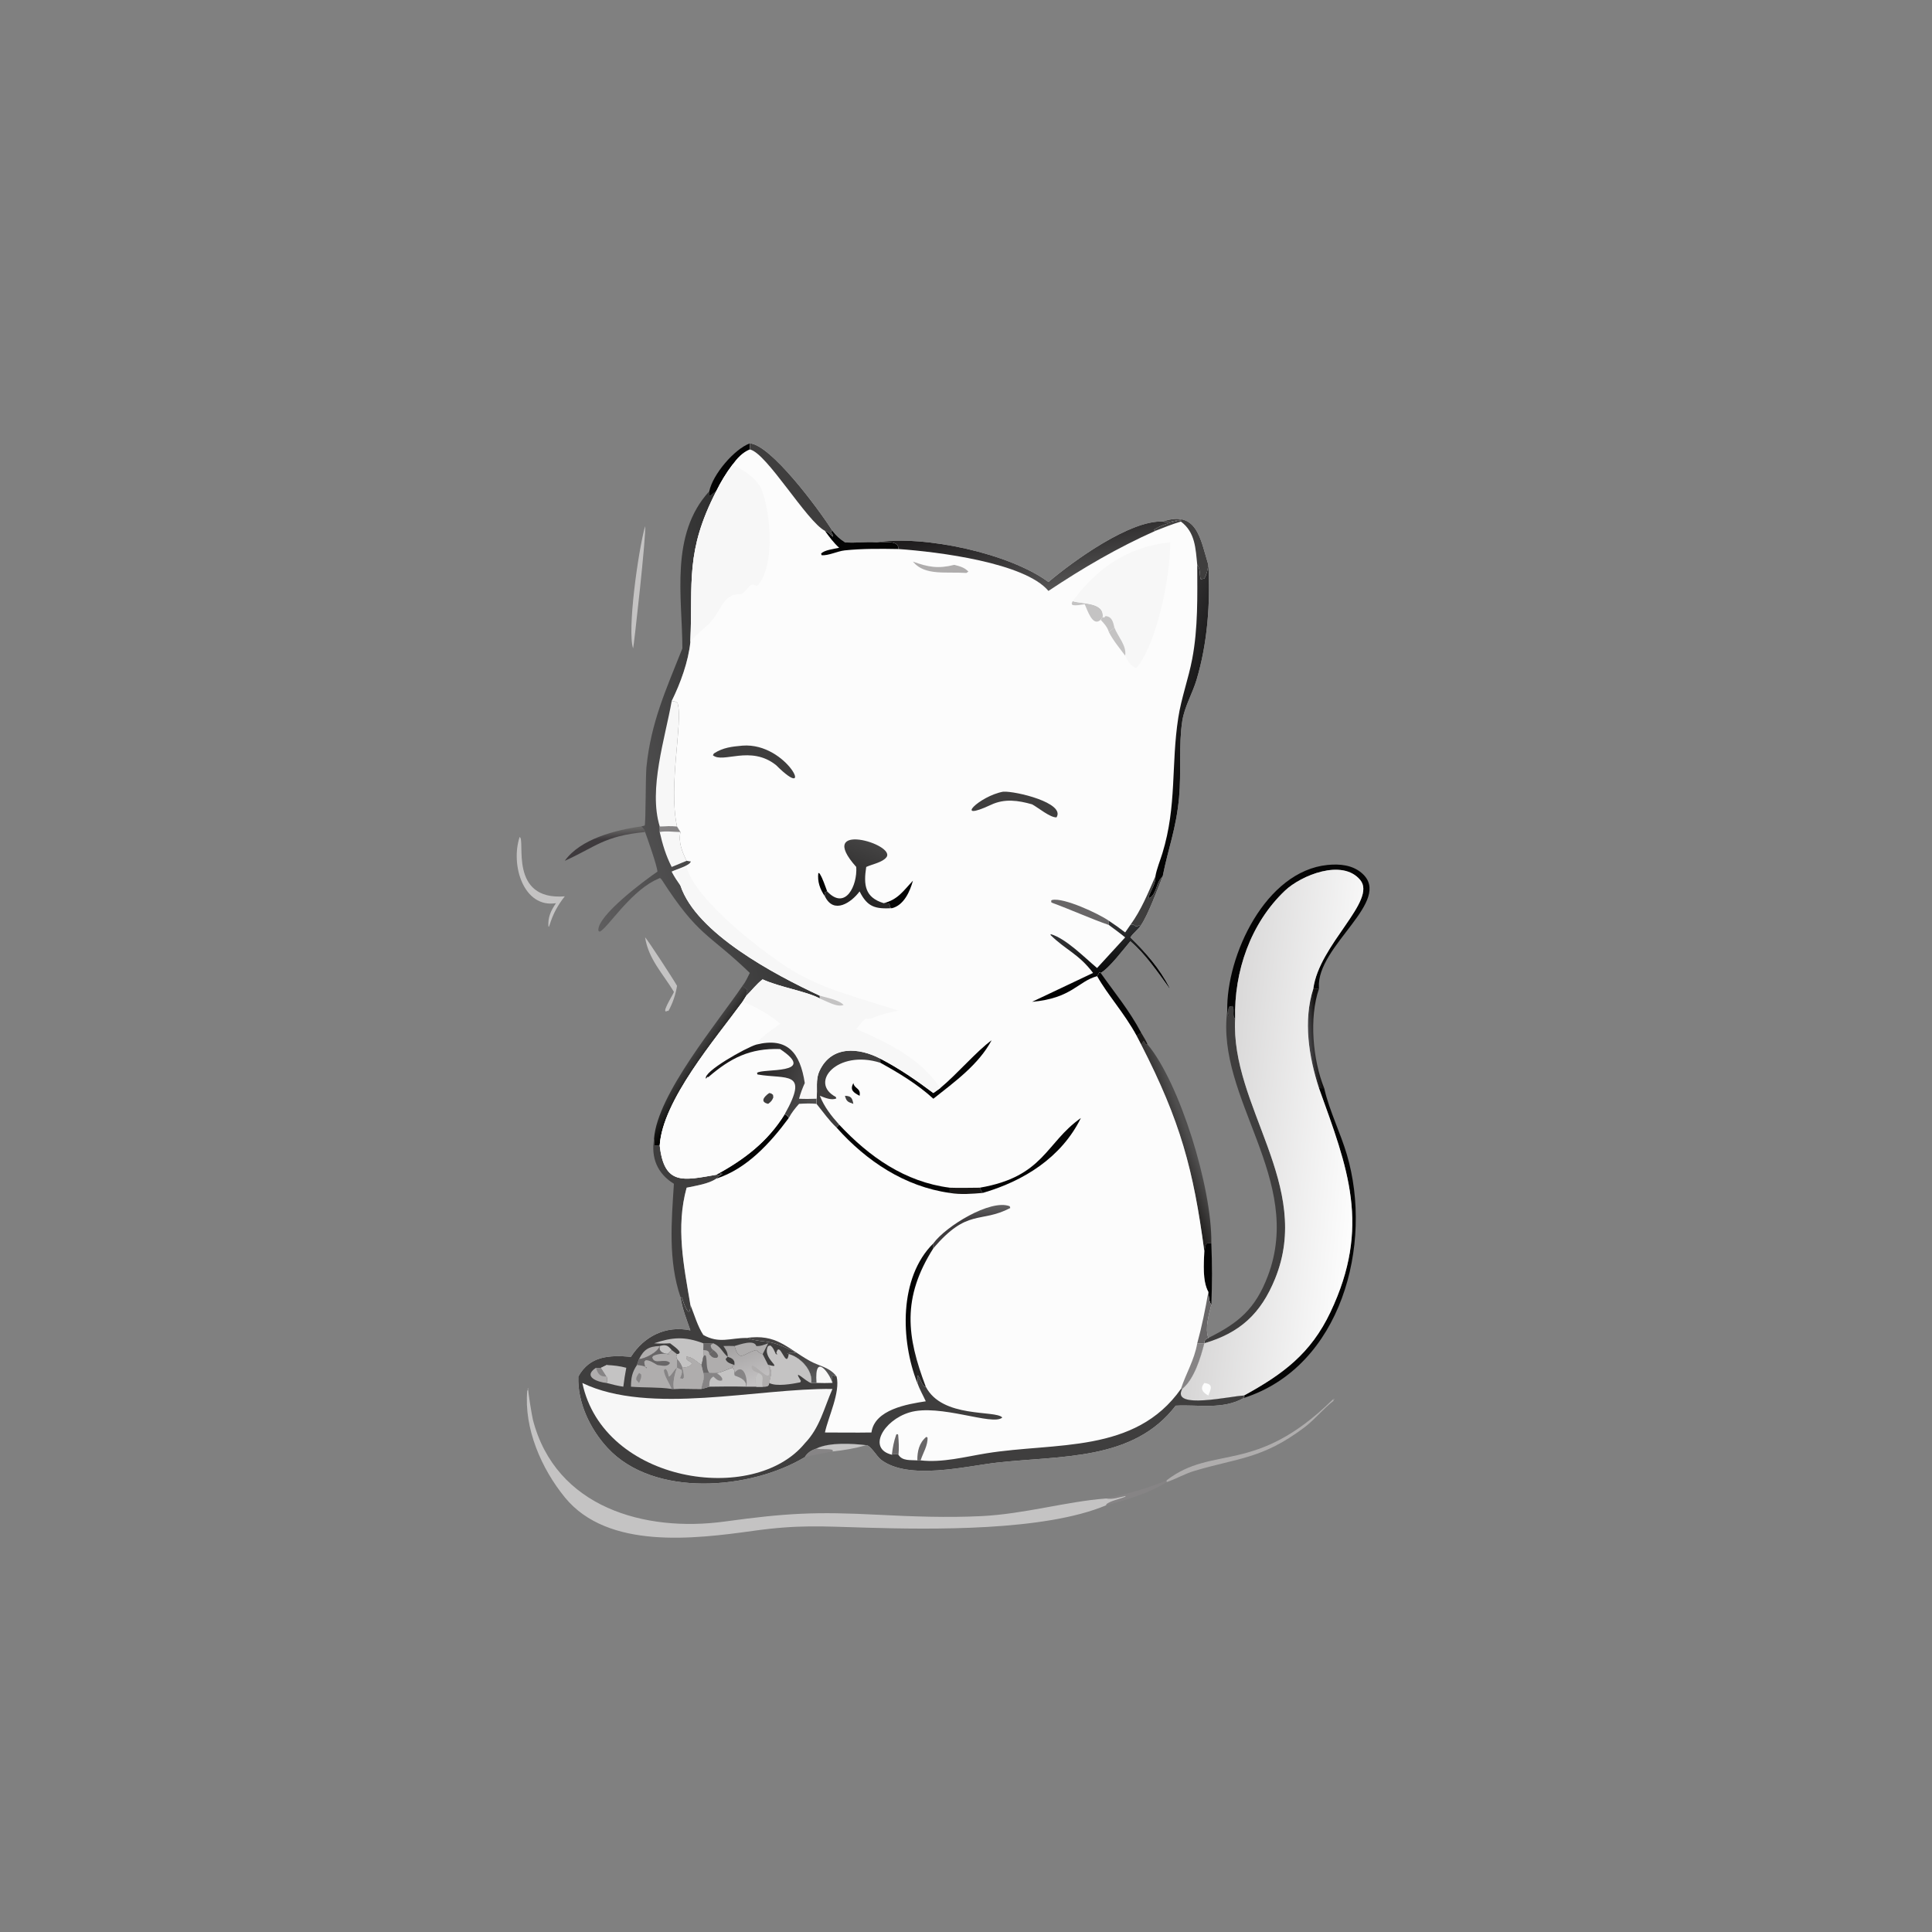 <?xml version="1.0" encoding="utf-8" ?>
<svg xmlns="http://www.w3.org/2000/svg" xmlns:xlink="http://www.w3.org/1999/xlink" width="1024" height="1024">
	<rect width="100%" height="100%" fill="#808080" stroke="none"/>
	<path fill="#1A1817" transform="scale(2 2)" d="M302.419 273.682C303.012 274.706 303.687 275.735 304.145 276.827L303.65 276.742C303.469 276.41 303.333 276.139 303.072 275.862L302.419 276.827L301.196 274.466L302.419 273.682Z"/>
	<path fill="#868485" transform="scale(2 2)" d="M213.275 386.161C214.005 384.939 215.069 384.313 216.384 383.857C217.153 384.277 221.448 383.67 220.605 384.657C218.166 385.134 215.679 385.535 213.275 386.161Z"/>
	<path fill="#C4C3C3" transform="scale(2 2)" d="M216.384 383.857C219.862 382.204 225.778 382.541 229.558 382.989C226.56 383.841 223.7 384.334 220.605 384.657C221.448 383.67 217.153 384.277 216.384 383.857Z"/>
	<path fill="#868485" transform="scale(2 2)" d="M309.175 392.293L309.175 392.778C304.373 395.786 298.59 397.486 293.13 398.92L293.186 398.664C294.072 397.769 296.928 397.227 298.245 396.626L298.255 396.459C296.55 396.806 294.885 397.446 293.13 397.111C298.661 395.88 303.949 394.54 309.175 392.293Z"/>
	<path fill="#040404" transform="scale(2 2)" d="M187.968 130.192C188.877 125.726 194.6 119.003 198.711 117.502L198.711 119.109C196.728 119.922 195.342 121.484 194.095 123.178C192.409 125.413 191.038 127.679 189.801 130.192C189.192 130.521 188.742 131.012 188.175 131.399L187.878 131.188L187.968 130.192Z"/>
	<path fill="#040404" transform="scale(2 2)" d="M319.154 331.576C319.618 330.133 319.132 329.194 321.011 329.506C321.252 334.882 321.243 340.418 321.011 345.795C320.312 344.814 320.355 343.531 320.225 342.372C318.626 339.478 319.006 334.783 319.154 331.576Z"/>
	<path fill="#040404" transform="scale(2 2)" d="M290.736 258.694C290.982 258.366 291.168 257.953 291.369 257.593L291.682 257.836C295.472 263.21 299.314 267.803 302.419 273.682L301.196 274.466C297.969 268.518 293.508 263.658 290.736 258.694Z"/>
	<path fill="#C4C3C3" transform="scale(2 2)" d="M170.958 248.417C171.535 248.878 178.837 260.112 179.418 261.257C179.071 263.519 178.242 265.973 177.107 267.964L176.973 267.838C174.848 269.133 178.257 263.734 178.481 263.149L178.592 262.848C175.714 258.068 171.835 254.158 170.958 248.417Z"/>
	<defs>
		<linearGradient id="gradient_0" gradientUnits="userSpaceOnUse" x1="164.789" y1="222.32" x2="164.702" y2="219.664">
			<stop offset="0" stop-color="#3E3A3D"/>
			<stop offset="1" stop-color="#666564"/>
		</linearGradient>
	</defs>
	<path fill="url(#gradient_0)" transform="scale(2 2)" d="M149.674 228.124C153.783 222.321 163.247 219.913 169.962 219.013C170.502 219.516 170.717 219.769 170.958 220.494C159.996 221.55 158.028 224.357 149.674 228.124Z"/>
	<path fill="#C4C3C3" transform="scale(2 2)" d="M170.958 139.43C171.355 141.206 167.958 171.429 167.781 171.834C166.193 167.141 169.073 146.255 170.958 139.43Z"/>
	<defs>
		<linearGradient id="gradient_1" gradientUnits="userSpaceOnUse" x1="349.309" y1="274.85" x2="347.085" y2="275.033">
			<stop offset="0" stop-color="#110F0E"/>
			<stop offset="1" stop-color="#454447"/>
		</linearGradient>
	</defs>
	<path fill="url(#gradient_1)" transform="scale(2 2)" d="M348.042 262.018L349.547 262.018C346.883 269.701 347.904 280.93 350.923 288.377L349.547 288.377C346.846 280.111 345.332 270.443 348.042 262.018Z"/>
	<path fill="#C4C3C3" transform="scale(2 2)" d="M137.707 221.813C139.357 222.448 134.673 238.709 149.674 237.541C147.762 239.952 146.572 242.179 145.647 245.128L145.469 245.592L145.343 245.552C145.14 243.137 146.01 241.265 147.346 239.349C138.794 240.727 135.23 229.304 137.707 221.813Z"/>
	<path fill="#AFADAD" transform="scale(2 2)" d="M309.175 392.293C321.568 382.769 332.616 391.034 353.068 371.021C353.358 370.736 353.249 370.83 353.681 370.679L353.618 370.815L353.21 370.872L353.277 370.831L353.457 371.182C350.636 373.355 348.421 376.228 345.553 378.373C334.436 386.687 328.154 386.322 316.492 389.814C313.944 390.577 311.676 391.932 309.175 392.778L309.175 392.293Z"/>
	<defs>
		<linearGradient id="gradient_2" gradientUnits="userSpaceOnUse" x1="188.167" y1="284.009" x2="183.12" y2="280.279">
			<stop offset="0" stop-color="#040402"/>
			<stop offset="1" stop-color="#414040"/>
		</linearGradient>
	</defs>
	<path fill="url(#gradient_2)" transform="scale(2 2)" d="M173.335 301.722C174.177 290.047 190.194 270.962 196.772 261.257C198.78 262.949 197.752 261.916 197.789 263.873L196.772 265.491C189.542 275.386 175.564 291.639 174.834 303.596C174.375 303.58 173.933 303.623 173.48 303.558L173.335 301.722Z"/>
	<path fill="#040404" transform="scale(2 2)" d="M349.547 288.377L350.923 288.377L351 288.709C352.39 294.558 355.223 300.175 356.936 305.977C363.965 329.786 355.468 362.155 329.667 370.459L329.441 370.363L329.544 370.194L329.956 370.074L329.768 370.091L329.667 369.829C340.019 364.154 347.37 358.708 352.569 347.757C363.392 324.959 357.142 309.532 349.547 288.377Z"/>
	<path fill="#3F3E3E" transform="scale(2 2)" d="M173.335 301.722L173.48 303.558C173.933 303.623 174.375 303.58 174.834 303.596C176.04 314.309 181.216 312.791 189.801 311.327C190.223 311.339 190.611 311.33 191.033 311.283L190.635 310.997L191.491 311.07C190.894 311.478 190.308 311.838 189.801 312.358C187.832 313.745 184.326 314.244 181.964 314.752C179.069 325.225 181.206 335.391 182.96 345.795C182.899 350.167 181.154 345.447 180.734 343.941L180.346 343.766C177.05 334.092 177.948 323.692 178.592 313.71C174.207 311.022 172.488 306.863 173.335 301.722Z"/>
	<defs>
		<linearGradient id="gradient_3" gradientUnits="userSpaceOnUse" x1="309.633" y1="303.142" x2="315.042" y2="301.149">
			<stop offset="0" stop-color="#22201F"/>
			<stop offset="1" stop-color="#4F4E4E"/>
		</linearGradient>
	</defs>
	<path fill="url(#gradient_3)" transform="scale(2 2)" d="M302.419 276.827L303.072 275.862C303.333 276.139 303.469 276.41 303.65 276.742L304.145 276.827C312.575 286.887 321.258 314.779 321.011 329.506C319.132 329.194 319.618 330.133 319.154 331.576C316.253 309.892 312.857 297.2 302.419 276.827Z"/>
	<path fill="#040404" transform="scale(2 2)" d="M325.231 267.838C324.965 253.281 335.345 230.831 351.862 229.216C355.024 228.908 358.367 229.208 360.875 231.364C369.393 238.689 348.842 250.618 349.526 261.71L349.547 262.018L348.042 262.018C349.555 250.303 365.008 238.651 360.468 233.197C355.701 227.471 344.762 232.009 340.527 236.031C331.394 244.703 327.011 257.478 327.328 269.913C326.42 269.318 327.305 267.525 326.607 266.608L325.826 266.749C325.402 267.375 325.513 268.115 325.475 268.861L325.872 269.299L325.449 269.152L325.419 269.319L325.231 267.838Z"/>
	<path fill="#3F3E3E" transform="scale(2 2)" d="M325.231 267.838L325.419 269.319L325.449 269.152L325.872 269.299L325.475 268.861C325.513 268.115 325.402 267.375 325.826 266.749L326.607 266.608C327.305 267.525 326.42 269.318 327.328 269.913C326.055 293.204 348.006 314.13 337.896 338.909C334.142 348.112 328.652 353.206 319.154 355.988C319.212 355.087 319.411 354.938 320.225 354.574C328.198 350.604 332.666 346.923 335.991 338.144C345.683 312.56 322.197 291.216 325.231 267.838Z"/>
	<path fill="#C4C3C3" transform="scale(2 2)" d="M293.13 398.92C276.791 405.798 246.846 405.346 229.526 404.845C217.524 404.498 211.537 404.032 199.609 405.693C184.024 407.862 161.081 410.699 149.737 396.871C143.434 389.188 138.826 378.479 139.731 368.514L140.053 368.256L139.798 368.147L139.916 367.884L139.994 367.98C139.802 368.202 140.979 375.295 141.233 376.275C147.26 399.525 170.925 406.119 192.078 403.219C208.489 400.969 216.18 400.586 232.626 401.424C241.636 401.883 251.108 402.235 260.116 401.785C271.573 401.213 282.467 397.93 293.13 397.111C294.885 397.446 296.55 396.806 298.255 396.459L298.245 396.626C296.928 397.227 294.072 397.769 293.186 398.664L293.13 398.92Z"/>
	<defs>
		<linearGradient id="gradient_4" gradientUnits="userSpaceOnUse" x1="205.029" y1="196.46" x2="149.696" y2="209.697">
			<stop offset="0" stop-color="#2F2F2F"/>
			<stop offset="1" stop-color="#5F5E5F"/>
		</linearGradient>
	</defs>
	<path fill="url(#gradient_4)" transform="scale(2 2)" d="M180.835 171.834C180.833 158.436 177.421 141.676 187.968 130.192L187.878 131.188L188.175 131.399C188.742 131.012 189.192 130.521 189.801 130.192C181.598 146.198 183.623 154.077 182.96 170.091C182.439 175.296 180.329 181.095 178.005 185.784C178.728 185.883 179.036 185.822 179.575 186.334C181.066 191.37 177.052 207.97 179.418 219.013L180.346 220.494C179.718 223.16 180.796 225.769 181.964 228.124L183.088 228.287C182.827 229.446 179.034 230.424 178.005 230.994C178.689 232.33 179.483 233.51 180.346 234.732C184.562 247.31 205.157 258.226 217.271 263.873L217.271 264.621C213.65 262.676 206.673 261.646 202.111 259.547C200.434 260.808 199.282 262.437 197.789 263.873C197.752 261.916 198.78 262.949 196.772 261.257C197.587 260.212 198.13 259.019 198.711 257.836C187.631 247.159 185.16 248.368 175.253 232.967L174.988 232.928L175.242 232.98L174.905 232.667L173.335 233.396C166.518 237.019 161.073 245.859 158.938 246.918L158.585 246.657C158.067 242.746 171.001 233.193 174.22 230.994C174.223 229.655 171.57 222.188 170.958 220.494C170.717 219.769 170.502 219.516 169.962 219.013L170.852 218.782C171.151 217.863 171.064 205.754 171.318 203.243C172.525 191.334 176.536 182.701 180.835 171.834Z"/>
	<path fill="#F7F7F7" transform="scale(2 2)" d="M174.834 219.013C176.374 218.945 177.88 218.877 179.418 219.013L180.346 220.494C179.718 223.16 180.796 225.769 181.964 228.124L178.005 229.753C176.459 226.717 175.585 223.814 174.834 220.494C174.898 220.024 174.84 219.49 174.834 219.013Z"/>
	<path fill="#868485" transform="scale(2 2)" d="M174.834 219.013C176.374 218.945 177.88 218.877 179.418 219.013L180.346 220.494C178.61 220.492 176.509 220.157 174.834 220.494C174.898 220.024 174.84 219.49 174.834 219.013Z"/>
	<path fill="#F7F7F7" transform="scale(2 2)" d="M178.005 185.784C178.728 185.883 179.036 185.822 179.575 186.334C181.066 191.37 177.052 207.97 179.418 219.013C177.88 218.877 176.374 218.945 174.834 219.013C171.799 209.144 176.284 195.562 178.005 185.784Z"/>
	<defs>
		<linearGradient id="gradient_5" gradientUnits="userSpaceOnUse" x1="320.128" y1="299.063" x2="359.89" y2="303.073">
			<stop offset="0" stop-color="#D6D5D5"/>
			<stop offset="1" stop-color="#FCFCFC"/>
		</linearGradient>
	</defs>
	<path fill="url(#gradient_5)" transform="scale(2 2)" d="M327.328 269.913C327.011 257.478 331.394 244.703 340.527 236.031C344.762 232.009 355.701 227.471 360.468 233.197C365.008 238.651 349.555 250.303 348.042 262.018C345.332 270.443 346.846 280.111 349.547 288.377C357.142 309.532 363.392 324.959 352.569 347.757C347.37 358.708 340.019 364.154 329.667 369.829C326.301 369.923 310.28 373.659 313.298 368.091C316.485 365.478 318.181 359.799 319.154 355.988L319.154 355.988C328.652 353.206 334.142 348.112 337.896 338.909C348.006 314.13 326.055 293.204 327.328 269.913Z"/>
	<path fill="#FCFCFC" transform="scale(2 2)" d="M319.154 366.509C321.598 366.798 320.953 368.043 320.225 369.829C318.647 368.993 317.947 367.967 319.154 366.509Z"/>
	<path fill="#FCFCFC" transform="scale(2 2)" d="M198.711 117.502C204.213 117.805 216.77 134.636 220.605 140.673C221.59 141.965 222.566 142.841 223.923 143.72C226.687 143.978 229.407 143.519 232.122 143.72C245.049 141.752 267.556 146.669 277.846 154.232C284.635 148.492 299.587 137.806 308.115 138.218C317.16 135.11 318.104 142.686 320.225 149.693C320.787 159.81 320.006 170.412 317.104 180.13C316.018 183.767 313.923 187.241 313.328 190.983C312.327 197.274 313.082 204.762 312.464 211.356C311.675 219.765 309.627 224.625 308.115 232.253C306.738 235.698 304.315 242.288 302.419 245.128C301.589 246.376 300.367 247.207 299.548 248.417C303.658 252.445 307.282 256.62 309.944 261.758L309.911 261.891C306.778 257.575 303.635 252.923 299.548 249.44C297.758 251.53 293.973 256.58 291.682 257.836L291.369 257.593C291.168 257.953 290.982 258.366 290.736 258.694C293.508 263.658 297.969 268.518 301.196 274.466L302.419 276.827C312.857 297.2 316.253 309.892 319.154 331.576C319.006 334.783 318.626 339.478 320.225 342.372C320.355 343.531 320.312 344.814 321.011 345.795C320.373 348.318 319.277 352.026 320.225 354.574C319.411 354.938 319.212 355.087 319.154 355.988L319.154 355.988C318.181 359.799 316.485 365.478 313.298 368.091C310.28 373.659 326.301 369.923 329.667 369.829L329.768 370.091L329.956 370.074L329.544 370.194L329.441 370.363L329.667 370.459C323.994 373.666 317.696 372.174 311.571 372.513C300.383 387.171 281.281 385.701 264.253 387.604C255.959 388.531 240.812 392.412 233.467 386.833C232.433 386.048 230.654 382.949 229.558 382.989C225.778 382.541 219.862 382.204 216.384 383.857C215.069 384.313 214.005 384.939 213.275 386.161C198.821 394.831 173.285 396.951 161.026 383.731C156.397 378.74 153.021 371.694 153.261 364.797C156.3 359.283 161.502 359.102 167.208 359.563C170.654 354.131 176.494 351.189 182.96 352.56C181.974 349.721 180.773 346.744 180.346 343.766L180.734 343.941C181.154 345.447 182.899 350.167 182.96 345.795C181.206 335.391 179.069 325.225 181.964 314.752C184.326 314.244 187.832 313.745 189.801 312.358C190.308 311.838 190.894 311.478 191.491 311.07L190.635 310.997L191.033 311.283C190.611 311.33 190.223 311.339 189.801 311.327C181.216 312.791 176.04 314.309 174.834 303.596C175.564 291.639 189.542 275.386 196.772 265.491L197.789 263.873C199.282 262.437 200.434 260.808 202.111 259.547C206.673 261.646 213.65 262.676 217.271 264.621L217.271 263.873C205.157 258.226 184.562 247.31 180.346 234.732C179.483 233.51 178.689 232.33 178.005 230.994C179.034 230.424 182.827 229.446 183.088 228.287L181.964 228.124C180.796 225.769 179.718 223.16 180.346 220.494L179.418 219.013C177.052 207.97 181.066 191.37 179.575 186.334C179.036 185.822 178.728 185.883 178.005 185.784C180.329 181.095 182.439 175.296 182.96 170.091C183.623 154.077 181.598 146.198 189.801 130.192C191.038 127.679 192.409 125.413 194.095 123.178C195.342 121.484 196.728 119.922 198.711 119.109L198.711 117.502Z"/>
	<path fill="#3F3E3E" transform="scale(2 2)" d="M223.923 290.397C225.569 290.456 225.852 290.974 226.146 292.531C224.722 292.036 224.318 291.945 223.923 290.397Z"/>
	<path fill="#040404" transform="scale(2 2)" d="M226.146 287.02C226.463 288.612 228.183 288.293 227.804 290.397C226.139 289.51 225.172 288.859 226.146 287.02Z"/>
	<path fill="#686667" transform="scale(2 2)" d="M236.357 385.517C236.567 383.622 236.862 382.035 237.501 380.211L237.981 380.071L238.016 380.291L237.502 380.239L237.586 380.047L238.033 380.331C238.175 382.027 238.286 383.822 238.106 385.517C237.385 385.206 237.067 385.285 236.357 385.517Z"/>
	<path fill="#040404" transform="scale(2 2)" d="M218.614 237.541C217.307 235.678 216.579 233.619 216.865 231.326L217.208 231.494C218.129 232.98 218.577 234.617 219.218 236.232L218.53 236.449L218.614 237.541Z"/>
	<path fill="#686667" transform="scale(2 2)" d="M243.106 387.013C243.076 384.642 243.577 382.375 245.46 380.803L245.794 380.932C245.968 382.973 244.577 385.098 243.974 387.013L243.106 387.013Z"/>
	<path fill="#040404" transform="scale(2 2)" d="M234.185 239.349C237.999 238.392 239.377 236.086 241.934 233.396C241.15 236.254 239.529 239.922 236.357 240.689L235.764 240.466C235.9 239.183 235.602 239.483 234.185 239.349Z"/>
	<path fill="#1A1817" transform="scale(2 2)" d="M251.691 314.752C254.367 314.858 256.989 314.757 259.659 314.752C259.895 315.235 260.087 315.732 260.447 316.136C257.599 316.383 254.523 316.632 251.691 316.136L251.691 314.752Z"/>
	<path fill="#686667" transform="scale(2 2)" d="M320.225 342.372C320.355 343.531 320.312 344.814 321.011 345.795C320.373 348.318 319.277 352.026 320.225 354.574C319.411 354.938 319.212 355.087 319.154 355.988L319.154 355.988L317.284 355.988C318.511 351.496 319.423 346.96 320.225 342.372Z"/>
	<path fill="#AFADAD" transform="scale(2 2)" d="M241.934 148.83C245.97 150.293 248.623 150.772 252.893 149.693C254.378 150.082 255.555 150.339 256.635 151.481L256.098 151.837C250.678 151.485 245.203 152.582 242.092 149.008L241.934 148.83Z"/>
	<path fill="#C4C3C3" transform="scale(2 2)" d="M284.277 159.305C286.583 160.118 292.656 159.472 292.233 163.488L291.682 164.245C289.54 166.264 288.161 161.593 287.467 160.139C286.37 160.236 285.271 160.58 284.179 160.318L284.01 159.891L284.277 159.305Z"/>
	<path fill="#868485" transform="scale(2 2)" d="M317.284 355.988L319.154 355.988C318.181 359.799 316.485 365.478 313.298 368.091L312.952 368.091C314.305 363.923 316.492 360.51 317.284 355.988Z"/>
	<path fill="#686667" transform="scale(2 2)" d="M293.859 245.128C289.389 243.596 283.633 241.01 278.646 239.184C278.573 238.867 278.465 238.59 278.847 238.502C281.884 237.801 291.215 242.152 293.859 244.017C293.854 244.371 293.806 244.781 293.859 245.128Z"/>
	<path fill="#3F3E3E" transform="scale(2 2)" d="M308.115 232.253C306.738 235.698 304.315 242.288 302.419 245.128C301.244 245.226 301.519 246 300.333 245.009L299.548 245.128C302.467 241.13 304.204 236.741 306.187 232.253C306.38 233.995 304.917 236.108 304.373 237.783L304.637 237.996C306.566 236.901 306.338 233.761 308.115 232.253Z"/>
	<defs>
		<linearGradient id="gradient_6" gradientUnits="userSpaceOnUse" x1="260.884" y1="323.218" x2="260.866" y2="320.022">
			<stop offset="0" stop-color="#3F3C3E"/>
			<stop offset="1" stop-color="#5E5D5E"/>
		</linearGradient>
	</defs>
	<path fill="url(#gradient_6)" transform="scale(2 2)" d="M247.351 329.506C250.63 324.991 262.504 317.681 267.593 319.668L267.729 320.14C259.681 324.301 256.493 320.103 247.351 330.801C247.3 330.36 247.33 329.949 247.351 329.506Z"/>
	<path fill="#040404" transform="scale(2 2)" d="M207.98 295.237C208.518 295.558 208.778 295.701 209.024 296.29C204.128 302.917 197.89 309.771 189.801 312.358C190.308 311.838 190.894 311.478 191.491 311.07L190.635 310.997L191.033 311.283C190.611 311.33 190.223 311.339 189.801 311.327C197.231 307.295 203.477 302.549 207.98 295.237Z"/>
	<path fill="#3F3E3E" transform="scale(2 2)" d="M308.115 138.218C317.16 135.11 318.104 142.686 320.225 149.693C320.031 151.044 319.836 152.101 319.165 153.324L318.214 153.523C317.796 152.226 318.193 150.826 317.284 149.693C316.844 145.393 316.767 141.061 312.952 138.218C310.654 138.882 308.42 139.818 306.187 140.673L305.793 140.437C307.118 139.333 311.15 138.05 313.055 137.889L313.037 137.738C311.39 137.867 309.771 138.616 308.115 138.218Z"/>
	<path fill="#040404" transform="scale(2 2)" d="M218.614 140.673C219.466 140.897 220.055 141.692 220.738 142.247C220.855 141.794 220.361 141.233 220.126 140.827L220.605 140.673C221.59 141.965 222.566 142.841 223.923 143.72C226.687 143.978 229.407 143.519 232.122 143.72C233.894 143.883 238.162 142.876 238.106 145.501C233.395 145.419 228.527 145.362 223.838 145.86C221.972 146.059 219.513 147.299 217.747 147.14L217.593 146.732C218.383 145.75 221.17 145.448 222.385 145.172C220.904 143.814 219.779 142.3 218.614 140.673Z"/>
	<path fill="#040404" transform="scale(2 2)" d="M249.147 288.377C253.638 284.655 258.899 278.489 262.789 275.682C259.31 282.176 253.001 286.682 247.351 291.175C243.212 287.385 238.178 284.323 233.283 281.639L233.283 280.547C238.273 283.126 242.864 286.298 247.351 289.662L249.147 288.377Z"/>
	<path fill="#040404" transform="scale(2 2)" d="M259.659 314.752C276.689 311.821 277.059 302.897 286.442 296.29C281.314 306.729 271.298 312.997 260.447 316.136C260.087 315.732 259.895 315.235 259.659 314.752Z"/>
	<defs>
		<linearGradient id="gradient_7" gradientUnits="userSpaceOnUse" x1="213.903" y1="358.845" x2="214.326" y2="366.083">
			<stop offset="0" stop-color="#444242"/>
			<stop offset="1" stop-color="#5A5B5C"/>
		</linearGradient>
	</defs>
	<path fill="url(#gradient_7)" transform="scale(2 2)" d="M197.789 354.574C205.806 353.443 208.41 357.165 214.574 360.638C217.089 362.054 219.896 362.314 221.711 364.797L220.672 364.46C220.339 364.955 220.659 365.871 220.605 366.509C219.19 366.559 217.799 366.569 216.384 366.509C215.919 366.461 215.443 366.498 214.976 366.509C215.462 363.123 212.06 359.649 209.024 358.854L208.593 358.712C209.374 358.367 210.103 358.774 210.917 358.415C202.921 354.403 203.824 356.306 197.789 354.574Z"/>
	<path fill="#F7F7F7" transform="scale(2 2)" d="M216.384 366.509C215.763 357.983 220.035 364.303 220.605 366.509C219.19 366.559 217.799 366.569 216.384 366.509Z"/>
	<path fill="#040404" transform="scale(2 2)" d="M222.385 298.041C230.383 306.591 239.82 313.232 251.691 314.752L251.691 316.136C239.782 314.481 229.591 307.678 221.711 298.836L222.385 298.041Z"/>
	<defs>
		<linearGradient id="gradient_8" gradientUnits="userSpaceOnUse" x1="240.28" y1="348.148" x2="245.592" y2="349.07">
			<stop offset="0" stop-color="black"/>
			<stop offset="1" stop-color="#262525"/>
		</linearGradient>
	</defs>
	<path fill="url(#gradient_8)" transform="scale(2 2)" d="M247.351 329.506C247.33 329.949 247.3 330.36 247.351 330.801C238.975 344.007 240.286 354.165 245.344 367.49L245.176 367.586C244.364 367.254 243.867 365.282 243.266 364.494C242.881 364.987 243.407 365.788 243.106 366.509C238.65 355.291 238.184 338.55 247.351 329.506Z"/>
	<path fill="#3F3E3E" transform="scale(2 2)" d="M196.772 197.601C208.796 196.687 216.183 213.284 205.659 202.76C198.859 197.37 191.6 202.411 188.925 200.149L189.189 199.673C191.641 198.091 193.939 197.862 196.772 197.601Z"/>
	<path fill="#3F3E3E" transform="scale(2 2)" d="M265.856 209.805C269.124 209.6 282.395 212.783 279.988 216.608C278.322 216.71 275.11 214.013 273.517 213.156C269.85 212.122 266.262 211.578 262.658 213.267C252.378 218.083 259.552 210.941 265.856 209.805Z"/>
	<path fill="#3F3E3E" transform="scale(2 2)" d="M216.384 291.175C216.736 288.616 216.034 286.213 217.209 283.73C220.398 276.997 227.597 277.61 233.283 280.547L233.283 281.639C221.938 278.058 214.286 286.907 221.484 290.694L221.639 291.086C220.354 291.702 218.533 290.872 217.271 290.397C218.457 293.383 220.26 295.657 222.385 298.041L221.711 298.836C219.641 296.889 218.169 294.713 216.384 292.531L216.384 291.175Z"/>
	<path fill="#3F3E3E" transform="scale(2 2)" d="M198.711 117.502C204.213 117.805 216.77 134.636 220.605 140.673L220.126 140.827C220.361 141.233 220.855 141.794 220.738 142.247C220.055 141.692 219.466 140.897 218.614 140.673C213.794 138.193 203.169 119.989 198.711 119.109L198.711 117.502Z"/>
	<defs>
		<linearGradient id="gradient_9" gradientUnits="userSpaceOnUse" x1="292.687" y1="259.817" x2="289.435" y2="247.968">
			<stop offset="0" stop-color="black"/>
			<stop offset="1" stop-color="#2F3032"/>
		</linearGradient>
	</defs>
	<path fill="url(#gradient_9)" transform="scale(2 2)" d="M293.859 244.017C295.35 244.989 296.77 246.016 298.181 247.102L299.548 245.128L300.333 245.009C301.519 246 301.244 245.226 302.419 245.128C301.589 246.376 300.367 247.207 299.548 248.417C303.658 252.445 307.282 256.62 309.944 261.758L309.911 261.891C306.778 257.575 303.635 252.923 299.548 249.44C297.758 251.53 293.973 256.58 291.682 257.836L291.369 257.593C291.168 257.953 290.982 258.366 290.736 258.694C285.659 260.073 284.025 264.563 273.517 265.491L289.673 257.836C285.837 252.747 282.35 251.714 278.39 247.77L278.479 247.559C282.531 248.754 287.392 253.739 290.736 256.534L298.181 248.417C296.788 247.268 295.304 246.212 293.859 245.128C293.806 244.781 293.854 244.371 293.859 244.017Z"/>
	<defs>
		<linearGradient id="gradient_10" gradientUnits="userSpaceOnUse" x1="225.731" y1="241.014" x2="232.56" y2="224.125">
			<stop offset="0" stop-color="#201F1F"/>
			<stop offset="1" stop-color="#444343"/>
		</linearGradient>
	</defs>
	<path fill="url(#gradient_10)" transform="scale(2 2)" d="M226.915 229.753C215.894 217.409 237.514 223.693 234.916 227.173C233.895 228.541 231.085 229.04 229.558 229.753C228.818 234.513 229.194 237.83 234.185 239.349C235.602 239.483 235.9 239.183 235.764 240.466L236.357 240.689C232.007 240.879 229.894 240.442 227.804 236.232C225.631 239.165 220.96 242.403 218.614 237.541L218.53 236.449L219.218 236.232C224.042 241.373 227.25 234.685 226.915 229.753Z"/>
	<defs>
		<linearGradient id="gradient_11" gradientUnits="userSpaceOnUse" x1="320.921" y1="198.485" x2="302.527" y2="191.144">
			<stop offset="0" stop-color="#030303"/>
			<stop offset="1" stop-color="#2F2E2F"/>
		</linearGradient>
	</defs>
	<path fill="url(#gradient_11)" transform="scale(2 2)" d="M317.284 149.693C318.193 150.826 317.796 152.226 318.214 153.523L319.165 153.324C319.836 152.101 320.031 151.044 320.225 149.693C320.787 159.81 320.006 170.412 317.104 180.13C316.018 183.767 313.923 187.241 313.328 190.983C312.327 197.274 313.082 204.762 312.464 211.356C311.675 219.765 309.627 224.625 308.115 232.253C306.338 233.761 306.566 236.901 304.637 237.996L304.373 237.783C304.917 236.108 306.38 233.995 306.187 232.253C306.544 230.228 307.439 228.113 308.045 226.136C311.921 213.493 310.312 202.742 312.253 190.216C313.071 184.934 314.949 179.883 315.949 174.627C317.512 166.421 317.304 158.005 317.284 149.693Z"/>
	<defs>
		<linearGradient id="gradient_12" gradientUnits="userSpaceOnUse" x1="274.928" y1="137.228" x2="278.329" y2="155.643">
			<stop offset="0" stop-color="#1E1C1D"/>
			<stop offset="1" stop-color="#545353"/>
		</linearGradient>
	</defs>
	<path fill="url(#gradient_12)" transform="scale(2 2)" d="M277.846 154.232C284.635 148.492 299.587 137.806 308.115 138.218C309.771 138.616 311.39 137.867 313.037 137.738L313.055 137.889C311.15 138.05 307.118 139.333 305.793 140.437L306.187 140.673C296.121 145.17 287.052 150.471 277.846 156.602C271.636 149.153 248.735 146.238 238.106 145.501C238.162 142.876 233.894 143.883 232.122 143.72C245.049 141.752 267.556 146.669 277.846 154.232Z"/>
	<path fill="#F7F7F7" transform="scale(2 2)" d="M284.277 159.305C290.778 150.532 298.792 144.881 310.122 143.72C310.162 153.005 306.572 170.266 301.357 176.828L300.936 177.013C299.782 176.433 298.58 174.973 298.181 173.739C296.686 171.733 294.996 169.727 293.859 167.495C293.502 166.196 292.58 165.204 291.682 164.245L292.233 163.488C292.656 159.472 286.583 160.118 284.277 159.305Z"/>
	<path fill="#C4C3C3" transform="scale(2 2)" d="M292.233 163.488L292.534 163.708L293 163.273C294.687 163.401 294.99 164.851 295.316 166.271L293.859 167.495C293.502 166.196 292.58 165.204 291.682 164.245L292.233 163.488Z"/>
	<path fill="#C4C3C3" transform="scale(2 2)" d="M295.316 166.271C296.214 168.678 298.609 171.061 298.181 173.739C296.686 171.733 294.996 169.727 293.859 167.495L295.316 166.271Z"/>
	<path fill="#F7F7F7" transform="scale(2 2)" d="M194.095 123.178C196.997 124.412 200.705 126.863 201.894 129.894C204.212 135.799 205.456 149.943 200.806 155.139L200.348 155.25C198.381 153.824 197.873 157.53 195.994 157.481C192.187 157.38 191.281 160.834 189.377 163.526C187.542 166.122 184.589 167.862 182.96 170.091C183.623 154.077 181.598 146.198 189.801 130.192C191.038 127.679 192.409 125.413 194.095 123.178Z"/>
	<path fill="#F7F7F7" transform="scale(2 2)" d="M178.592 230.994C179.7 230.567 180.82 230.067 181.964 229.753C184.132 238.531 202.725 252.791 210.021 257.199C218.752 262.475 228.55 264.65 238.106 267.838C235.574 268.343 233.304 268.854 230.943 269.913C230.496 269.959 229.959 270.119 229.558 269.913C228.354 270.631 227.855 271.725 226.915 272.686C235.046 276.224 244.245 280.605 249.147 288.377L247.351 289.662C242.864 286.298 238.273 283.126 233.283 280.547C227.597 277.61 220.398 276.997 217.209 283.73C216.034 286.213 216.736 288.616 216.384 291.175C214.833 291.227 213.307 291.255 211.757 291.175C212.156 289.717 212.652 288.396 213.275 287.02C212.041 278.956 208.676 274.779 200.427 276.827C201.307 274.748 204.939 272.745 206.719 271.266C203.574 268.718 200.556 266.962 196.772 265.491L197.789 263.873C199.282 262.437 200.434 260.808 202.111 259.547C206.673 261.646 213.65 262.676 217.271 264.621L217.271 263.873C205.157 258.226 184.562 247.31 180.346 234.732C180.371 233.578 179.171 232.001 178.592 230.994Z"/>
	<path fill="#C4C3C3" transform="scale(2 2)" d="M217.271 263.873C218.836 264.343 222.511 265.031 223.555 266.332C222.313 266.826 220.594 266.076 219.447 265.583L217.271 264.621L217.271 263.873Z"/>
	<path fill="#FCFCFC" transform="scale(2 2)" d="M196.772 265.491C200.556 266.962 203.574 268.718 206.719 271.266C204.939 272.745 201.307 274.748 200.427 276.827C208.676 274.779 212.041 278.956 213.275 287.02C212.652 288.396 212.156 289.717 211.757 291.175C213.307 291.255 214.833 291.227 216.384 291.175L216.384 292.531C214.818 292.38 213.322 292.441 211.757 292.531C210.686 293.739 209.791 294.856 209.024 296.29C208.778 295.701 208.518 295.558 207.98 295.237C203.477 302.549 197.231 307.295 189.801 311.327C181.216 312.791 176.04 314.309 174.834 303.596C175.564 291.639 189.542 275.386 196.772 265.491Z"/>
	<path fill="#3F3E3E" transform="scale(2 2)" d="M203.853 289.662C204.436 289.748 204.426 289.808 204.861 290.154L204.937 290.828C204.609 291.679 204.298 291.991 203.571 292.531C201.311 292.028 202.482 290.605 203.853 289.662Z"/>
	<defs>
		<linearGradient id="gradient_13" gradientUnits="userSpaceOnUse" x1="195.28" y1="281.235" x2="216.741" y2="288.145">
			<stop offset="0" stop-color="#181617"/>
			<stop offset="1" stop-color="#504F4F"/>
		</linearGradient>
	</defs>
	<path fill="url(#gradient_13)" transform="scale(2 2)" d="M200.427 276.827C208.676 274.779 212.041 278.956 213.275 287.02C212.652 288.396 212.156 289.717 211.757 291.175C213.307 291.255 214.833 291.227 216.384 291.175L216.384 292.531C214.818 292.38 213.322 292.441 211.757 292.531C210.686 293.739 209.791 294.856 209.024 296.29C208.778 295.701 208.518 295.558 207.98 295.237C214.527 283.558 208.399 286.082 200.74 284.745L200.618 284.333C201.949 283.046 216.994 284.879 206.719 278.008C198.771 277.748 193.627 280.357 187.725 285.441L187.467 285.39L187.094 285.872C186.153 284.098 197.736 277.613 200.427 276.827Z"/>
	<path fill="#3F3E3E" transform="scale(2 2)" d="M180.346 343.766L180.734 343.941C181.154 345.447 182.899 350.167 182.96 345.795C183.993 348.372 184.868 351.474 186.383 353.778C190.619 356.158 193.472 354.564 197.789 354.574C203.824 356.306 202.921 354.403 210.917 358.415C210.103 358.774 209.374 358.367 208.593 358.712L209.024 358.854C212.06 359.649 215.462 363.123 214.976 366.509C215.443 366.498 215.919 366.461 216.384 366.509C217.799 366.569 219.19 366.559 220.605 366.509C220.659 365.871 220.339 364.955 220.672 364.46L221.711 364.797C222.729 368.98 219.539 375.367 218.614 379.622C222.721 379.627 226.838 379.695 230.943 379.622C231.767 373.523 240.501 372.098 245.344 371.357C244.615 369.77 243.684 368.147 243.106 366.509C243.407 365.788 242.881 364.987 243.266 364.494C243.867 365.282 244.364 367.254 245.176 367.586L245.344 367.49C249.717 375.963 263.929 373.625 265.617 375.654C263.167 377.99 248.996 371.881 240.981 374.318C234.135 376.4 229.785 383.923 236.357 385.517C237.067 385.285 237.385 385.206 238.106 385.517C239.065 387.228 241.396 386.892 243.106 387.013L243.974 387.013C249.709 387.685 255.705 386.073 261.329 385.155C279.694 382.157 300.79 385.324 312.952 368.091L313.298 368.091C310.28 373.659 326.301 369.923 329.667 369.829L329.768 370.091L329.956 370.074L329.544 370.194L329.441 370.363L329.667 370.459C323.994 373.666 317.696 372.174 311.571 372.513C300.383 387.171 281.281 385.701 264.253 387.604C255.959 388.531 240.812 392.412 233.467 386.833C232.433 386.048 230.654 382.949 229.558 382.989C225.778 382.541 219.862 382.204 216.384 383.857C215.069 384.313 214.005 384.939 213.275 386.161C198.821 394.831 173.285 396.951 161.026 383.731C156.397 378.74 153.021 371.694 153.261 364.797C156.3 359.283 161.502 359.102 167.208 359.563C170.654 354.131 176.494 351.189 182.96 352.56C181.974 349.721 180.773 346.744 180.346 343.766Z"/>
	<path fill="#C4C3C3" transform="scale(2 2)" d="M174.834 356.706C176.439 356.248 176.997 356.523 178.005 357.777L176.973 358.854C175.647 358.659 174.485 358.19 174.834 356.706Z"/>
	<path fill="#AFADAD" transform="scale(2 2)" d="M169.361 360.158C170.621 357.64 171.916 356.797 174.834 356.706C174.433 358.343 170.836 360.137 169.361 360.158Z"/>
	<path fill="#AFADAD" transform="scale(2 2)" d="M157.931 362.479C158.35 362.588 158.855 362.501 159.288 362.479L160.776 364.797L160.776 364.797C160.934 365.489 160.99 365.806 160.776 366.509C158.477 366.3 154.298 364.873 157.931 362.479Z"/>
	<path fill="#868485" transform="scale(2 2)" d="M157.931 362.479C158.35 362.588 158.855 362.501 159.288 362.479L160.776 364.797L160.776 364.797C158.931 364.842 158.499 364.149 157.931 362.479Z"/>
	<path fill="#AFADAD" transform="scale(2 2)" d="M194.648 356.706C195.994 356.355 199.843 354.871 200.427 356.706C201.513 356.805 202.565 356.361 203.571 355.988L202.111 358.854C201.368 358.715 200.999 358.253 200.427 357.777C197.062 358.529 195.998 361.313 194.648 356.706Z"/>
	<path fill="#C4C3C3" transform="scale(2 2)" d="M160.776 361.744C162.55 361.824 164.254 362.008 165.973 362.479C165.654 364.147 165.395 365.805 165.186 367.49C163.68 367.255 162.246 366.907 160.776 366.509C160.99 365.806 160.934 365.489 160.776 364.797L160.776 364.797L159.288 362.479L160.776 361.744Z"/>
	<path fill="#C4C3C3" transform="scale(2 2)" d="M159.288 362.479L160.776 361.744C162.669 362.494 162.366 363.739 160.776 364.797L159.288 362.479Z"/>
	<path fill="#C4C3C3" transform="scale(2 2)" d="M194.095 362.479C194.663 363.004 194.585 363.047 194.648 363.832L194.736 364.507L195.002 364.604C196.434 365.14 197.85 365.765 197.789 367.49C194.507 367.402 191.249 367.43 187.968 367.49C187.269 367.73 186.59 367.931 185.869 368.091C185.995 366.379 186.791 365.706 186.383 363.832L187.968 363.832L187.968 363.832C188.572 363.861 189.206 363.952 189.801 363.832C190.613 363.995 193.082 362.727 194.095 362.479Z"/>
	<path fill="#868485" transform="scale(2 2)" d="M187.968 363.832C188.572 363.861 189.206 363.952 189.801 363.832C190.486 364.256 190.973 364.539 191.385 365.265L191.394 365.813C190.343 366.155 189.787 365.441 189.053 364.797C187.945 365.501 187.986 366.301 187.968 367.49C187.269 367.73 186.59 367.931 185.869 368.091C185.995 366.379 186.791 365.706 186.383 363.832L187.968 363.832L187.968 363.832Z"/>
	<path fill="#C4C3C3" transform="scale(2 2)" d="M173.335 355.988C178.22 354.334 181.477 354.135 186.383 355.988C186.578 356.524 186.341 357.175 186.383 357.777L186.383 359.563C186.238 360.292 186.13 361.046 185.869 361.744C184.669 360.921 183.397 359.521 181.889 359.565C181.793 360.449 182.48 360.627 183.202 360.996L183.356 361.476C182.825 362.265 181.713 362.399 180.835 362.479C180.528 361.577 180.051 360.858 179.418 360.158C179.122 359.507 179.176 359.537 179.418 358.854C181.51 358.62 178.212 356.524 177.582 355.988C176.145 356.077 174.771 356.087 173.335 355.988Z"/>
	<path fill="#AFADAD" transform="scale(2 2)" d="M186.383 355.988L189.053 355.988C191.053 356.868 191.326 358.246 192.831 359.563L192.831 359.563C194.013 359.857 194.858 360.41 194.648 361.744L194.08 362.092L194.095 362.479C193.082 362.727 190.613 363.995 189.801 363.832C189.206 363.952 188.572 363.861 187.968 363.832L187.968 363.832L186.383 363.832C186.188 363.137 186.02 362.449 185.869 361.744C186.13 361.046 186.238 360.292 186.383 359.563L186.383 357.777C186.341 357.175 186.578 356.524 186.383 355.988Z"/>
	<path fill="#686667" transform="scale(2 2)" d="M187.968 358.854L189.053 357.777C189.703 358.332 190.052 358.513 190.333 359.334L190.067 359.803C188.981 359.982 188.633 359.617 187.968 358.854Z"/>
	<path fill="#3F3E3E" transform="scale(2 2)" d="M192.831 359.563C194.013 359.857 194.858 360.41 194.648 361.744C193.758 361.4 192.585 361.185 192.297 360.16L192.831 359.563Z"/>
	<path fill="#686667" transform="scale(2 2)" d="M186.383 355.988L189.053 355.988L188.357 356.409C188.315 357.024 188.522 357.451 189.053 357.777L187.968 358.854L187.866 358.297C187.354 357.777 187.092 357.859 186.383 357.777C186.341 357.175 186.578 356.524 186.383 355.988Z"/>
	<path fill="#686667" transform="scale(2 2)" d="M186.383 359.563L186.694 359.134L187.037 359.253C187.467 360.734 187.02 362.613 187.968 363.832L187.968 363.832L186.383 363.832C186.188 363.137 186.02 362.449 185.869 361.744C186.13 361.046 186.238 360.292 186.383 359.563Z"/>
	<path fill="#C4C3C3" transform="scale(2 2)" d="M203.853 361.744C207.827 362.854 201.778 359.958 203.547 356.728L204.12 356.563C204.877 356.99 205.25 358.108 205.607 358.859L206.043 358.913L205.731 358.566C206.617 354.922 208.383 363.153 209.024 358.854C212.06 359.649 215.462 363.123 214.976 366.509C213.511 366.179 209.888 362.218 212.249 365.95L212.073 366.335C209.932 366.756 205.769 367.515 203.853 366.509C204.21 364.08 204.746 364.29 203.853 361.744Z"/>
	<defs>
		<linearGradient id="gradient_14" gradientUnits="userSpaceOnUse" x1="196.353" y1="355.848" x2="200.245" y2="366.547">
			<stop offset="0" stop-color="#A5A3A3"/>
			<stop offset="1" stop-color="#C3C1C2"/>
		</linearGradient>
	</defs>
	<path fill="url(#gradient_14)" transform="scale(2 2)" d="M194.648 356.706C195.998 361.313 197.062 358.529 200.427 357.777C200.999 358.253 201.368 358.715 202.111 358.854L203.571 361.744L203.853 361.744C204.746 364.29 204.21 364.08 203.853 366.509C203.713 367.585 203.082 367.43 202.111 367.49L200.427 367.49L197.789 367.49L197.789 367.49C197.85 365.765 196.434 365.14 195.002 364.604L194.736 364.507L194.648 363.832C194.585 363.047 194.663 363.004 194.095 362.479L194.08 362.092L194.648 361.744C194.858 360.41 194.013 359.857 192.831 359.563L192.831 359.563C192.918 358.361 192.319 357.67 191.706 356.706C192.68 356.65 193.672 356.698 194.648 356.706Z"/>
	<path fill="#868485" transform="scale(2 2)" d="M194.648 363.832C196.822 361.075 198.248 364.92 197.789 367.49L197.789 367.49C197.85 365.765 196.434 365.14 195.002 364.604L194.736 364.507L194.648 363.832Z"/>
	<path fill="#AFADAD" transform="scale(2 2)" d="M203.571 361.744L203.853 361.744C204.746 364.29 204.21 364.08 203.853 366.509C203.713 367.585 203.082 367.43 202.111 367.49L200.427 367.49L200.283 366.645C200.069 365.434 200.181 364.86 200.946 363.832C200.031 363.491 198.899 363.041 199.26 361.884C201.055 362.181 205.011 367.811 203.571 361.744Z"/>
	<path fill="#C4C3C3" transform="scale(2 2)" d="M200.946 363.832C202.939 364.671 201.666 365.745 202.111 367.49L200.427 367.49L200.283 366.645C200.069 365.434 200.181 364.86 200.946 363.832Z"/>
	<path fill="#AFADAD" transform="scale(2 2)" d="M174.834 356.706L174.834 356.706C174.485 358.19 175.647 358.659 176.973 358.854L178.005 357.777L179.418 358.854C179.176 359.537 179.122 359.507 179.418 360.158C180.051 360.858 180.528 361.577 180.835 362.479C181.713 362.399 182.825 362.265 183.356 361.476L183.202 360.996C182.48 360.627 181.793 360.449 181.889 359.565C183.397 359.521 184.669 360.921 185.869 361.744C186.02 362.449 186.188 363.137 186.383 363.832C186.791 365.706 185.995 366.379 185.869 368.091C183.405 368.121 181.077 367.957 178.592 368.091L178.005 368.091C174.566 367.564 170.731 367.783 167.208 367.49C167.233 365.182 167.493 363.687 168.799 361.744C168.951 361.208 169.17 360.682 169.361 360.158C170.836 360.137 174.433 358.343 174.834 356.706Z"/>
	<path fill="#868485" transform="scale(2 2)" d="M169.361 363.832L169.895 364.226C170.079 365.023 169.649 365.777 169.361 366.509L168.626 365.68C168.535 364.879 168.949 364.507 169.361 363.832Z"/>
	<path fill="#868485" transform="scale(2 2)" d="M179.418 360.158L179.418 360.158C180.051 360.858 180.528 361.577 180.835 362.479C181.087 363.392 181.295 364.139 181.227 365.091L180.934 365.457L181.024 365.441L180.182 365.26C180.48 364.576 180.871 363.792 180.624 363.049L179.418 362.479C178.796 364.073 178.246 366.396 178.592 368.091L178.005 368.091C177.375 366.414 176.132 364.894 175.925 363.1L176.353 362.774C176.934 363.196 177.025 364.112 177.223 364.804C177.755 364.867 178.714 362.875 179.418 362.479L179.418 360.158Z"/>
	<path fill="#686667" transform="scale(2 2)" d="M174.834 356.706L174.834 356.706C174.485 358.19 175.647 358.659 176.973 358.854L177.582 358.854C176.208 358.612 174.356 358.724 173.092 359.342L172.845 359.707C173.408 361.846 176.126 359.795 177.555 361.173C176.929 362.389 175.339 361.845 174.22 361.744C173.315 361.246 172.19 360.418 171.138 360.466L170.743 360.832C170.834 363.9 173.169 362.084 168.799 361.744C168.951 361.208 169.17 360.682 169.361 360.158C170.836 360.137 174.433 358.343 174.834 356.706Z"/>
	<path fill="#AFADAD" transform="scale(2 2)" d="M180.835 362.479C181.713 362.399 182.825 362.265 183.356 361.476L183.202 360.996C182.48 360.627 181.793 360.449 181.889 359.565C183.397 359.521 184.669 360.921 185.869 361.744C186.02 362.449 186.188 363.137 186.383 363.832C186.791 365.706 185.995 366.379 185.869 368.091C183.405 368.121 181.077 367.957 178.592 368.091C178.246 366.396 178.796 364.073 179.418 362.479L180.624 363.049C180.871 363.792 180.48 364.576 180.182 365.26L181.024 365.441L180.934 365.457L181.227 365.091C181.295 364.139 181.087 363.392 180.835 362.479Z"/>
	<path fill="#F7F7F7" transform="scale(2 2)" d="M154.331 366.509C172.198 375.109 200.82 367.819 220.605 368.091C218.351 373.22 217.286 378.345 213.275 382.503C199.71 399.049 159.92 392.958 154.331 366.509Z"/>
</svg>

